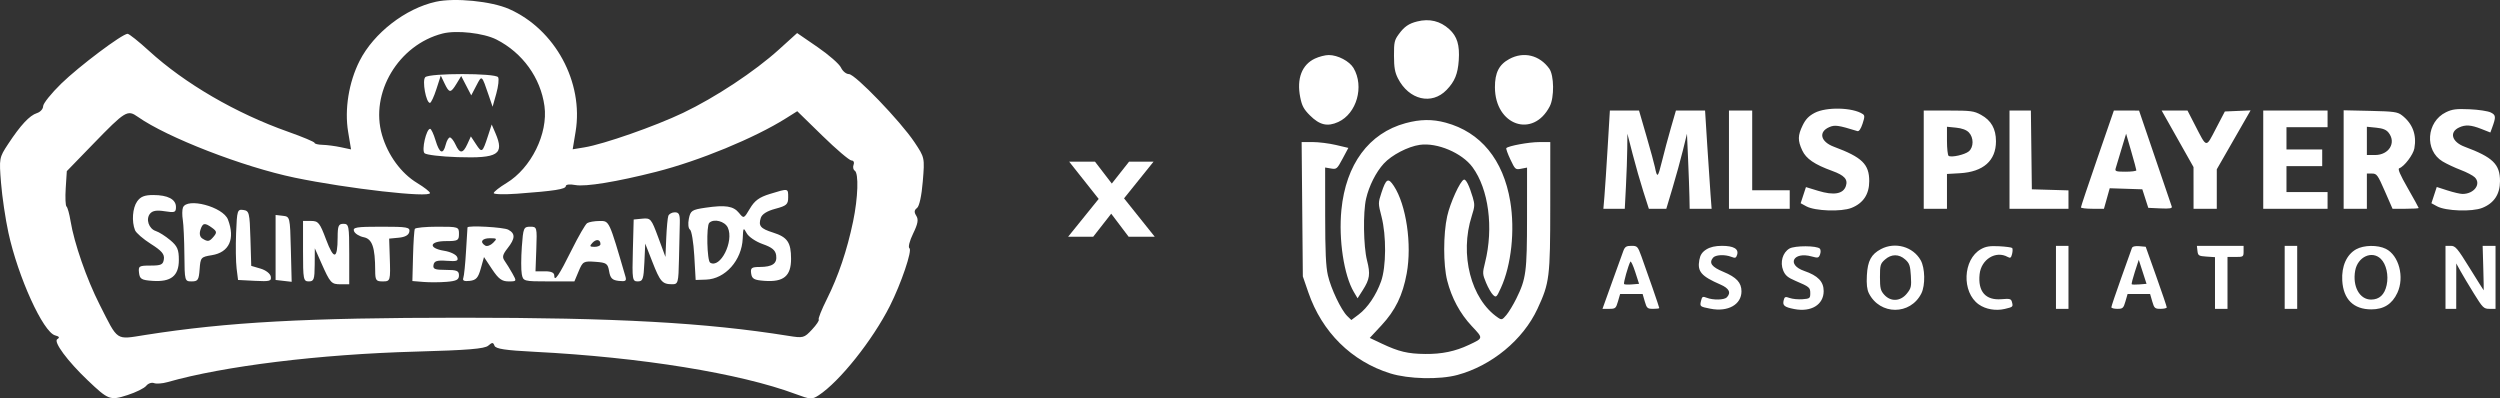 <svg width="433" height="69" viewBox="0 0 433 69" fill="none" xmlns="http://www.w3.org/2000/svg">
<rect x="0" y="0" width="433" height="69" fill="#333333" stroke="none"/>
<path fill-rule="evenodd" clip-rule="evenodd" d="M75.492 0.304C70.232 1.46 64.729 5.724 62.286 10.538C60.412 14.232 59.65 18.936 60.296 22.828L60.801 25.877L59.019 25.497C58.038 25.287 56.617 25.102 55.86 25.084C55.104 25.067 54.485 24.915 54.485 24.747C54.485 24.579 52.403 23.705 49.858 22.805C40.862 19.623 31.99 14.46 25.796 8.801C24.022 7.18 22.358 5.854 22.097 5.854C21.177 5.854 13.681 11.485 10.595 14.495C8.876 16.172 7.469 17.928 7.469 18.398C7.469 18.867 6.986 19.404 6.396 19.59C5.123 19.993 3.556 21.677 1.404 24.951C-0.146 27.311 -0.162 27.401 0.18 31.683C0.37 34.07 0.944 37.944 1.454 40.292C3.128 47.995 7.477 57.55 9.556 58.092C10.279 58.281 10.38 58.461 9.921 58.743C9.205 59.184 11.687 62.539 15.196 65.875C18.796 69.297 19.065 69.397 22.082 68.427C23.536 67.959 24.996 67.237 25.326 66.822C25.657 66.407 26.263 66.197 26.673 66.353C27.083 66.51 28.134 66.434 29.008 66.184C38.743 63.4 55.354 61.358 71.991 60.899C81.023 60.65 83.933 60.412 84.558 59.872C85.259 59.266 85.41 59.267 85.646 59.88C85.854 60.423 87.506 60.673 92.585 60.932C111 61.872 128.16 64.649 137.82 68.252C140.367 69.202 140.64 69.217 141.787 68.468C145.418 66.095 151.119 58.945 154.134 52.978C156.068 49.151 158.044 43.328 157.517 43.004C157.256 42.843 157.532 41.729 158.145 40.472C158.98 38.757 159.111 38.026 158.701 37.377C158.302 36.745 158.334 36.398 158.827 36.026C159.228 35.724 159.625 33.894 159.828 31.412C160.163 27.3 160.163 27.299 158.381 24.623C155.97 21.003 148.111 12.835 147.039 12.835C146.564 12.835 145.945 12.33 145.662 11.713C145.379 11.096 143.553 9.496 141.605 8.158L138.062 5.725L134.911 8.577C130.709 12.38 123.894 16.884 118.31 19.548C113.438 21.872 104.554 24.979 101.22 25.524L99.189 25.857L99.692 22.818C101.115 14.243 96.145 5.077 88.165 1.558C85.1 0.207 78.78 -0.419 75.492 0.304ZM85.988 6.847C90.512 9.149 93.632 13.473 94.301 18.37C94.95 23.129 91.998 29.117 87.73 31.698C86.519 32.431 85.52 33.215 85.511 33.44C85.502 33.664 87.352 33.712 89.621 33.545C96 33.077 97.999 32.764 97.999 32.23C97.999 31.945 98.692 31.869 99.653 32.049C101.406 32.377 106.822 31.49 113.632 29.76C121.112 27.859 130.703 23.906 136.145 20.48L138.083 19.261L142.457 23.528C144.862 25.875 147.121 27.795 147.477 27.795C147.839 27.795 147.999 28.116 147.841 28.527C147.686 28.93 147.775 29.392 148.038 29.554C148.752 29.994 148.616 34.233 147.755 38.36C146.717 43.34 145.192 47.856 143.218 51.797C142.306 53.615 141.67 55.211 141.802 55.344C141.935 55.476 141.408 56.262 140.632 57.09C139.267 58.547 139.13 58.582 136.491 58.16C122.229 55.877 106.712 55.021 79.743 55.027C53.116 55.033 39.361 55.784 25.225 58.005C19.948 58.834 20.533 59.22 17.241 52.729C15 48.312 12.847 42.113 12.216 38.267C12.014 37.033 11.701 35.911 11.521 35.774C11.342 35.637 11.279 34.201 11.383 32.583L11.572 29.641L16.14 24.933C21.716 19.186 22.074 18.968 23.863 20.229C28.944 23.811 42.097 28.911 51.056 30.774C60.161 32.669 74.51 34.297 74.475 33.431C74.467 33.212 73.468 32.431 72.256 31.698C69.477 30.018 67.192 26.898 66.168 23.388C64.04 16.088 69.006 7.762 76.658 5.805C79.058 5.191 83.765 5.717 85.988 6.847ZM73.654 13.371C73.082 13.941 73.789 17.822 74.465 17.822C74.658 17.822 75.16 16.756 75.579 15.453L76.343 13.085L76.998 14.456C77.812 16.159 78.056 16.164 79.071 14.497L79.881 13.166L80.75 14.842L81.619 16.517L82.517 14.801C83.475 12.97 83.416 12.923 84.65 16.535L85.318 18.489L85.961 16.2C86.314 14.942 86.454 13.669 86.27 13.373C85.821 12.65 74.379 12.648 73.654 13.371ZM84.513 23.557C83.567 26.459 83.467 26.531 82.466 25.01L81.555 23.625L80.944 24.962C80.182 26.628 79.633 26.653 78.902 25.053C78.589 24.367 78.148 23.806 77.922 23.806C77.696 23.806 77.37 24.367 77.198 25.053C76.744 26.853 76.119 26.588 75.433 24.305C75.103 23.208 74.682 22.31 74.496 22.31C73.836 22.31 72.99 26 73.527 26.536C73.809 26.817 76.369 27.123 79.218 27.216C86.299 27.447 87.397 26.754 85.807 23.058L85.163 21.562L84.513 23.557ZM133.355 33.589C131.507 34.155 130.702 34.742 129.889 36.116C128.842 37.885 128.82 37.894 128.002 36.886C127.021 35.679 125.664 35.466 122.187 35.975C119.823 36.321 119.59 36.476 119.305 37.9C119.133 38.759 119.22 39.587 119.5 39.76C119.779 39.931 120.115 41.966 120.248 44.281L120.489 48.49L122.293 48.429C125.609 48.318 128.489 45.08 128.641 41.293C128.716 39.405 128.764 39.341 129.321 40.385C129.651 41.006 130.892 41.85 132.091 42.271C133.71 42.839 134.304 43.331 134.43 44.209C134.635 45.635 133.807 46.228 131.6 46.239C130.166 46.245 129.962 46.399 130.1 47.368C130.233 48.305 130.618 48.516 132.427 48.645C135.725 48.882 137.012 47.812 137.012 44.834C137.012 41.986 136.383 41.067 133.893 40.281C131.717 39.594 131.327 39.13 131.765 37.752C131.976 37.091 132.842 36.546 134.299 36.158C136.246 35.638 136.512 35.4 136.512 34.175C136.512 32.589 136.579 32.601 133.355 33.589ZM23.753 34.888C22.953 36.026 22.782 38.355 23.386 39.871C23.573 40.342 24.81 41.413 26.134 42.25C28.004 43.432 28.508 44.022 28.385 44.885C28.249 45.838 27.919 45.997 26.078 45.997C24.082 45.997 23.942 46.085 24.078 47.243C24.206 48.33 24.503 48.51 26.392 48.645C29.607 48.876 30.977 47.797 30.977 45.032C30.977 43.214 30.724 42.632 29.479 41.588C28.655 40.897 27.541 40.192 27.004 40.022C25.769 39.631 25.205 37.946 25.992 37C26.421 36.486 27.148 36.368 28.535 36.589C30.271 36.866 30.477 36.788 30.477 35.855C30.477 34.519 29.073 33.779 26.537 33.779C25.032 33.779 24.337 34.056 23.753 34.888ZM31.685 35.953C31.542 36.326 31.53 37.28 31.66 38.072C31.789 38.865 31.914 41.59 31.936 44.127C31.977 48.674 31.994 48.739 33.199 48.739C34.278 48.739 34.439 48.493 34.575 46.626C34.723 44.589 34.799 44.501 36.688 44.198C39.706 43.712 40.762 41.38 39.483 38.027C38.642 35.819 32.378 34.154 31.685 35.953ZM40.893 40.357C40.803 42.636 40.843 45.398 40.98 46.495L41.23 48.49L44.148 48.641C46.731 48.774 47.046 48.689 46.898 47.893C46.803 47.384 46.033 46.789 45.123 46.522L43.515 46.049L43.373 41.286C43.24 36.826 43.162 36.512 42.143 36.367C41.112 36.221 41.047 36.428 40.893 40.357ZM115.751 37.395C115.629 37.738 115.467 39.477 115.392 41.26L115.255 44.501L114.005 41.113C112.811 37.881 112.686 37.733 111.254 37.872L109.753 38.018L109.611 43.379C109.477 48.444 109.524 48.739 110.463 48.739C111.34 48.739 111.476 48.351 111.606 45.464L111.754 42.189L112.985 45.34C114.335 48.791 114.708 49.219 116.38 49.231C117.455 49.238 117.51 49.042 117.6 44.875C117.651 42.475 117.715 39.67 117.742 38.642C117.781 37.149 117.608 36.772 116.883 36.772C116.383 36.772 115.874 37.052 115.751 37.395ZM47.733 42.861V48.49L49.125 48.65L50.517 48.809L50.375 43.164C50.234 37.557 50.225 37.519 48.983 37.376L47.733 37.232V42.861ZM52.484 43.504C52.484 48.407 52.548 48.739 53.485 48.739C54.366 48.739 54.487 48.4 54.505 45.872L54.525 43.005L55.63 45.5C57.2 49.043 57.377 49.238 59.016 49.238H60.487V44.002C60.487 39.099 60.423 38.766 59.486 38.766C58.628 38.766 58.485 39.101 58.479 41.135C58.466 44.956 57.822 45.072 56.481 41.496C55.389 38.586 55.133 38.267 53.877 38.267H52.484V43.504ZM101.694 38.649C101.387 38.85 100.189 40.923 99.03 43.254C96.794 47.754 95.999 48.923 95.999 47.712C95.999 47.223 95.467 46.986 94.373 46.989L92.748 46.994L92.889 43.13C93.027 39.345 93.005 39.265 91.831 39.265C90.703 39.265 90.616 39.474 90.381 42.745C90.244 44.66 90.24 46.792 90.373 47.483C90.608 48.714 90.706 48.739 95.05 48.739H99.486L100.23 46.965C100.937 45.279 101.081 45.198 103.11 45.344C105.049 45.484 105.271 45.637 105.502 46.994C105.706 48.191 106.04 48.523 107.175 48.652C108.348 48.786 108.548 48.657 108.329 47.904C105.463 38.084 105.549 38.267 103.846 38.275C102.968 38.279 102 38.447 101.694 38.649ZM126.061 39.43C127.15 41.814 124.747 46.57 122.997 45.492C122.452 45.156 122.315 39.124 122.841 38.6C123.626 37.817 125.55 38.313 126.061 39.43ZM36.739 39.46C37.548 40.05 37.591 40.275 37.024 40.956C36.265 41.868 36.002 41.916 35.05 41.314C34.624 41.045 34.497 40.49 34.708 39.826C35.104 38.583 35.451 38.521 36.739 39.46ZM61.316 40.038C61.48 40.463 62.234 40.935 62.994 41.086C64.472 41.381 64.971 42.83 64.983 46.87C64.988 48.53 65.128 48.739 66.239 48.739C67.636 48.739 67.644 48.71 67.503 44.411L67.402 41.329L69.067 41.17C70.175 41.063 70.788 40.718 70.898 40.138C71.047 39.354 70.554 39.265 66.041 39.265C61.71 39.265 61.06 39.371 61.316 40.038ZM71.85 39.639C71.74 39.844 71.599 41.962 71.537 44.344L71.424 48.675L73.333 48.832C74.383 48.919 76.198 48.91 77.367 48.814C79.061 48.675 79.493 48.446 79.493 47.692C79.493 46.899 79.12 46.745 77.206 46.745C75.307 46.745 74.947 46.598 75.085 45.882C75.217 45.196 75.685 45.051 77.371 45.172C79.134 45.299 79.44 45.192 79.188 44.536C79.017 44.094 78.028 43.611 76.938 43.437C74.12 42.988 74.344 41.758 77.242 41.758C79.31 41.758 79.493 41.656 79.493 40.511C79.493 39.293 79.408 39.265 75.771 39.265C73.724 39.265 71.96 39.433 71.85 39.639ZM80.969 39.389C80.956 39.458 80.842 41.309 80.716 43.504C80.59 45.698 80.377 47.788 80.243 48.149C80.071 48.611 80.402 48.758 81.359 48.648C82.467 48.519 82.82 48.125 83.273 46.506L83.829 44.522L85.228 46.631C86.338 48.302 86.928 48.739 88.076 48.739C89.507 48.739 89.514 48.725 88.753 47.368C88.33 46.614 87.723 45.631 87.405 45.185C86.945 44.537 87.047 44.094 87.912 42.998C89.251 41.301 89.282 40.45 88.029 39.781C87.217 39.348 81.044 39.005 80.969 39.389ZM85.4 42.066C84.955 42.51 84.344 42.722 84.043 42.536C83.049 41.924 83.471 41.26 84.852 41.26C86.103 41.26 86.146 41.323 85.4 42.066ZM104.001 42.286C104.001 42.545 103.542 42.755 102.981 42.755C102.134 42.755 102.07 42.638 102.606 42.06C103.272 41.342 104.001 41.46 104.001 42.286Z" fill="white"/>
<path d="M195.477 41L192.462 37.013L189.344 41H185L190.29 34.452L185.179 28H189.651L192.564 31.794L195.554 28H199.796L194.685 34.355L200 41H195.477Z" fill="white"/>
<path fill-rule="evenodd" clip-rule="evenodd" d="M245.452 3.717C244.007 4.079 243.228 4.613 242.293 5.887C241.51 6.952 241.43 7.305 241.438 9.654C241.444 11.686 241.592 12.532 242.12 13.57C244.024 17.307 247.975 18.247 250.552 15.574C251.962 14.112 252.492 12.819 252.656 10.448C252.838 7.801 252.382 6.304 251.013 5.057C249.45 3.634 247.582 3.184 245.452 3.717ZM227.741 10.148C225.478 11.213 224.561 13.625 225.197 16.841C225.49 18.321 225.807 18.915 226.879 19.987C228.56 21.667 229.923 21.983 231.792 21.126C234.98 19.663 236.309 14.985 234.441 11.799C233.737 10.598 231.71 9.532 230.133 9.532C229.537 9.532 228.461 9.809 227.741 10.148ZM261.414 10.219C259.626 11.189 258.913 12.593 258.922 15.13C258.945 21.732 265.529 24.009 268.418 18.415C269.222 16.857 269.174 13.055 268.335 11.889C266.645 9.538 263.893 8.874 261.414 10.219ZM314.301 19.548C313.292 20.076 312.732 20.656 312.224 21.703C311.365 23.469 311.351 24.343 312.152 26.059C312.824 27.501 314.277 28.493 317.341 29.603C319.468 30.373 320.095 31.073 319.701 32.237C319.242 33.598 317.614 33.878 314.93 33.058L312.791 32.405L312.332 33.802L311.873 35.199L312.861 35.738C314.355 36.552 318.903 36.711 320.672 36.01C322.718 35.199 323.752 33.641 323.752 31.369C323.752 28.439 322.513 27.234 317.636 25.418C315.304 24.549 314.91 22.843 316.848 22.01C317.797 21.602 318.394 21.688 321.702 22.707C321.976 22.792 322.292 22.341 322.591 21.437C322.981 20.255 322.987 19.991 322.629 19.753C320.894 18.598 316.333 18.486 314.301 19.548ZM423.645 19.438C420.247 21.086 419.898 26.054 423.046 27.955C423.754 28.383 425.17 29.049 426.191 29.434C427.213 29.819 428.31 30.394 428.63 30.71C429.791 31.858 428.518 33.591 426.514 33.591C426.111 33.591 424.942 33.32 423.914 32.988L422.046 32.385L421.584 33.792L421.121 35.199L422.109 35.738C423.603 36.552 428.151 36.711 429.92 36.01C431.966 35.199 433 33.641 433 31.369C433 28.439 431.761 27.234 426.884 25.418C424.657 24.588 424.162 22.907 425.902 22.085C427.009 21.562 427.963 21.623 429.764 22.332L431.331 22.95L431.622 22.158C432.327 20.233 432.301 19.928 431.394 19.477C430.916 19.239 429.271 18.99 427.739 18.924C425.444 18.823 424.723 18.914 423.645 19.438ZM278.45 25.486C278.241 28.973 277.989 32.801 277.888 33.992L277.705 36.159H279.559H281.412L281.614 32.257C281.726 30.111 281.827 27.186 281.84 25.757L281.864 23.159L282.773 26.69C283.273 28.632 284.109 31.557 284.632 33.19L285.582 36.159H287.093H288.604L289.686 32.548C290.281 30.562 291.087 27.637 291.477 26.048L292.185 23.159L292.379 27.653C292.486 30.125 292.59 33.05 292.611 34.153L292.649 36.159H294.55H296.452L296.263 33.672C296.159 32.303 295.904 28.476 295.696 25.165L295.319 19.147H292.794H290.269L289.409 22.116C288.937 23.749 288.23 26.385 287.84 27.974C287.146 30.8 287.018 30.901 286.63 28.937C286.525 28.407 285.864 25.988 285.16 23.561L283.88 19.147H281.354H278.829L278.45 25.486ZM299.457 27.653V36.159H304.719H309.98V34.554V32.949H306.73H303.481V26.048V19.147H301.469H299.457V27.653ZM333.191 27.653V36.159H335.203H337.215V33.145V30.131L339.458 30.002C343.512 29.769 345.703 27.829 345.703 24.471C345.703 22.32 344.877 20.857 343.12 19.893C341.886 19.216 341.362 19.147 337.475 19.147H333.191V27.653ZM348.047 27.653V36.159H353.153H358.26V34.565V32.972L355.087 32.88L351.915 32.789L351.832 25.968L351.748 19.147H349.897H348.047V27.653ZM363.266 27.412C361.695 31.958 360.414 35.786 360.418 35.918C360.423 36.051 361.321 36.159 362.416 36.159H364.405L364.904 34.382L365.401 32.605L368.226 32.697L371.051 32.789L371.567 34.394L372.083 35.999L374.185 36.095C375.804 36.168 376.255 36.094 376.148 35.774C376.071 35.544 374.765 31.71 373.246 27.254L370.484 19.151L368.303 19.149L366.121 19.147L363.266 27.412ZM377.158 24.042L379.917 28.937L379.92 32.548L379.923 36.159H381.935H383.947V32.741V29.323L386.875 24.221L389.802 19.119L387.573 19.213L385.344 19.308L383.794 22.277C382.019 25.678 382.261 25.721 380.156 21.635L378.876 19.147H376.637H374.398L377.158 24.042ZM391.993 27.653V36.159H397.564H403.135V34.715V33.27H399.576H396.017V31.023V28.776H399.111H402.206V27.332V25.888H399.111H396.017V23.962V22.036H399.576H403.135V20.591V19.147H397.564H391.993V27.653ZM405.92 27.63V36.159H407.932H409.943V33.11V30.06H410.832C411.655 30.06 411.82 30.287 413.054 33.11L414.388 36.159H416.653C417.899 36.159 418.918 36.1 418.918 36.028C418.918 35.956 418.066 34.409 417.025 32.59C415.665 30.215 415.251 29.243 415.555 29.141C416.409 28.855 417.971 26.8 418.17 25.7C418.596 23.346 417.866 21.404 416.015 19.969C415.259 19.383 414.634 19.296 410.541 19.204L405.92 19.101V27.63ZM243.441 21.334C237.1 23.053 233.102 28.457 232.33 36.353C231.829 41.482 232.768 47.679 234.484 50.571L235.132 51.663L236.027 50.261C237.248 48.348 237.372 47.481 236.766 45.101C236.149 42.68 236.062 36.789 236.608 34.408C237.114 32.201 238.322 29.807 239.67 28.337C241.038 26.848 243.857 25.379 245.912 25.086C248.913 24.658 253.223 26.486 255.042 28.959C257.832 32.753 258.715 39.456 257.214 45.461C256.752 47.313 256.759 47.46 257.388 48.976C257.749 49.846 258.295 50.794 258.602 51.082C259.13 51.577 259.206 51.508 259.965 49.844C261.765 45.898 262.41 39.896 261.573 34.875C260.371 27.661 256.448 22.88 250.391 21.243C248.077 20.618 245.982 20.645 243.441 21.334ZM341.006 22.936C341.864 23.826 341.86 25.491 340.998 26.215C340.308 26.794 337.996 27.313 337.505 26.999C337.345 26.896 337.215 25.719 337.215 24.384V21.954L338.788 22.111C339.819 22.214 340.583 22.498 341.006 22.936ZM413.715 22.993C415.068 24.726 413.766 26.851 411.35 26.851H409.943V24.402V21.954L411.548 22.114C412.716 22.23 413.307 22.47 413.715 22.993ZM370.016 29.499C370.018 29.631 369.175 29.739 368.142 29.739C366.498 29.739 366.285 29.67 366.428 29.178C366.519 28.869 366.963 27.388 367.417 25.888L368.242 23.159L369.127 26.209C369.614 27.886 370.013 29.366 370.016 29.499ZM225.547 36.239L225.651 47.875L226.603 50.641C228.972 57.526 234.095 62.588 240.806 64.676C243.961 65.657 249.316 65.781 252.416 64.945C258.363 63.341 263.797 58.854 266.288 53.492C268.384 48.979 268.499 48.048 268.504 35.597L268.509 24.604L266.575 24.609C264.808 24.613 261.272 25.262 260.898 25.65C260.812 25.739 261.127 26.624 261.596 27.617C262.423 29.365 262.482 29.416 263.468 29.224L264.486 29.026L264.482 37.648C264.478 47.112 264.324 48.276 262.622 51.724C262.098 52.785 261.324 54.063 260.901 54.566C260.191 55.408 260.081 55.443 259.446 55.012C254.764 51.829 252.766 44.064 254.914 37.392C255.433 35.778 255.452 35.421 255.082 34.182C254.47 32.132 253.898 30.992 253.544 31.115C252.898 31.338 251.171 35.122 250.654 37.443C249.963 40.543 249.963 45.876 250.653 48.589C251.422 51.614 252.877 54.311 254.91 56.479C256.929 58.632 256.944 58.536 254.427 59.729C252.053 60.854 249.732 61.338 246.845 61.308C243.825 61.276 242.277 60.907 239.335 59.518L237.242 58.528L239.262 56.358C241.68 53.761 242.946 51.16 243.643 47.358C244.568 42.31 243.562 35.47 241.413 32.208C240.433 30.719 240.071 30.921 239.253 33.418C238.687 35.147 238.687 35.226 239.279 37.516C240.133 40.825 240.097 46.223 239.202 48.731C238.348 51.129 236.874 53.306 235.315 54.478L234.051 55.427L233.35 54.744C232.284 53.705 230.513 49.983 229.99 47.681C229.638 46.132 229.522 43.589 229.519 37.321L229.514 29.013L230.526 29.184C231.493 29.346 231.584 29.27 232.536 27.486L233.535 25.617L231.386 25.11C230.204 24.832 228.383 24.604 227.34 24.604H225.443L225.547 36.239ZM281.161 43.461C280.98 43.947 280.093 46.402 279.19 48.918L277.55 53.492H278.706C279.787 53.492 279.886 53.408 280.233 52.208L280.604 50.924H282.554H284.504L284.875 52.208C285.215 53.385 285.336 53.492 286.317 53.492C286.906 53.492 287.388 53.432 287.388 53.358C287.388 53.207 285.322 47.228 284.301 44.424C283.662 42.668 283.578 42.579 282.561 42.579C281.681 42.579 281.433 42.735 281.161 43.461ZM295.528 43.207C294.807 43.663 294.481 44.157 294.322 45.032C293.96 47.036 294.649 47.835 297.987 49.286C299.493 49.941 299.866 50.693 299.086 51.502C298.639 51.966 296.706 52.007 295.613 51.576C294.913 51.3 294.8 51.357 294.627 52.072C294.38 53.092 294.396 53.105 296.25 53.47C299.282 54.066 301.624 52.755 301.624 50.461C301.624 48.952 300.76 48.021 298.491 47.08C296.472 46.244 295.96 45.555 296.684 44.65C297.11 44.118 298.736 44.037 299.885 44.49C300.544 44.75 300.694 44.693 300.872 44.113C301.178 43.112 300.262 42.578 298.238 42.58C297.079 42.581 296.195 42.785 295.528 43.207ZM309.928 43.052C308.756 43.737 308.274 45.415 308.843 46.828C309.19 47.69 309.637 48.072 310.947 48.631C313.412 49.682 313.539 49.789 313.539 50.799C313.539 51.664 313.449 51.733 312.192 51.827C311.452 51.882 310.455 51.786 309.978 51.614C309.22 51.34 309.088 51.387 308.936 51.989C308.703 52.913 309.036 53.191 310.778 53.529C313.701 54.095 315.86 52.773 315.86 50.416C315.86 48.772 314.868 47.743 312.492 46.925C309.381 45.853 310.57 43.529 313.776 44.416C314.87 44.719 315.002 44.688 315.233 44.065C315.374 43.684 315.361 43.243 315.203 43.071C314.71 42.528 310.846 42.515 309.928 43.052ZM325.786 43.141C324.093 44.036 323.478 45.177 323.343 47.676C323.259 49.206 323.364 50.144 323.69 50.795C325.602 54.607 330.883 54.619 332.782 50.816C333.484 49.409 333.424 46.421 332.665 45.075C331.339 42.719 328.233 41.847 325.786 43.141ZM343.095 43.155C339.952 44.937 339.732 50.607 342.722 52.726C343.913 53.57 345.669 53.875 347.22 53.508C348.66 53.167 348.682 53.146 348.476 52.33C348.331 51.754 348.121 51.694 346.674 51.819C343.908 52.056 342.542 50.498 342.87 47.479C343.149 44.912 345.676 43.36 347.725 44.498C348.194 44.758 348.327 44.668 348.494 43.979C348.605 43.52 348.612 43.058 348.509 42.952C348.407 42.845 347.39 42.709 346.25 42.65C344.649 42.566 343.932 42.681 343.095 43.155ZM356.093 48.035V53.492H357.176H358.26V48.035V42.579H357.176H356.093V48.035ZM369.247 42.96C369.165 43.192 368.33 45.53 367.392 48.156C366.454 50.782 365.687 53.057 365.687 53.212C365.687 53.366 366.153 53.492 366.721 53.492C367.66 53.492 367.79 53.373 368.126 52.208L368.497 50.924H370.448H372.398L372.769 52.208C373.109 53.385 373.229 53.492 374.21 53.492C374.799 53.492 375.281 53.377 375.281 53.236C375.281 53.095 374.461 50.675 373.459 47.859L371.637 42.739L370.517 42.639C369.801 42.576 369.342 42.692 369.247 42.96ZM380.599 43.461C380.689 44.27 380.821 44.352 382.167 44.442L383.637 44.54V49.016V53.492H384.72H385.804V48.998V44.505H387.196C388.537 44.505 388.589 44.469 388.589 43.542V42.579H384.545H380.501L380.599 43.461ZM395.707 48.035V53.492H396.79H397.874V48.035V42.579H396.79H395.707V48.035ZM408.089 43.174C406.434 44.095 405.535 46.117 405.678 48.594C405.866 51.839 407.627 53.584 410.713 53.584C412.87 53.584 414.316 52.667 415.223 50.724C416.492 48.006 415.496 44.215 413.219 43.094C411.806 42.399 409.416 42.436 408.089 43.174ZM423.561 48.035V53.492H424.489H425.418L425.421 49.56L425.425 45.628L426.134 46.912C426.524 47.618 427.58 49.388 428.481 50.844C430.006 53.309 430.192 53.492 431.173 53.492H432.226V48.035V42.579H431.111H429.995L430.105 46.431C430.165 48.549 430.197 50.282 430.176 50.282C430.155 50.282 429.064 48.549 427.751 46.431C425.599 42.956 425.277 42.579 424.463 42.579H423.561V48.035ZM329.984 44.943C330.714 45.593 330.854 45.998 330.962 47.767C331.077 49.641 331.012 49.928 330.256 50.86C329.158 52.213 327.482 52.299 326.359 51.059C325.713 50.345 325.609 49.92 325.609 47.982C325.609 45.916 325.679 45.67 326.477 44.958C327.58 43.974 328.892 43.968 329.984 44.943ZM412.349 44.827C413.303 45.748 413.736 47.684 413.369 49.378C413.008 51.046 412.103 51.887 410.669 51.887C408.679 51.887 407.425 49.602 407.918 46.876C408.351 44.484 410.815 43.344 412.349 44.827ZM282.664 49.259C281.992 49.315 281.374 49.288 281.289 49.2C281.145 49.05 282.003 45.996 282.379 45.324C282.472 45.156 282.849 45.95 283.217 47.089L283.885 49.159L282.664 49.259ZM370.558 49.259C369.886 49.315 369.282 49.303 369.216 49.235C369.15 49.166 369.397 48.184 369.765 47.054L370.435 44.997L371.107 47.078L371.779 49.159L370.558 49.259Z" fill="white"/>
</svg>
